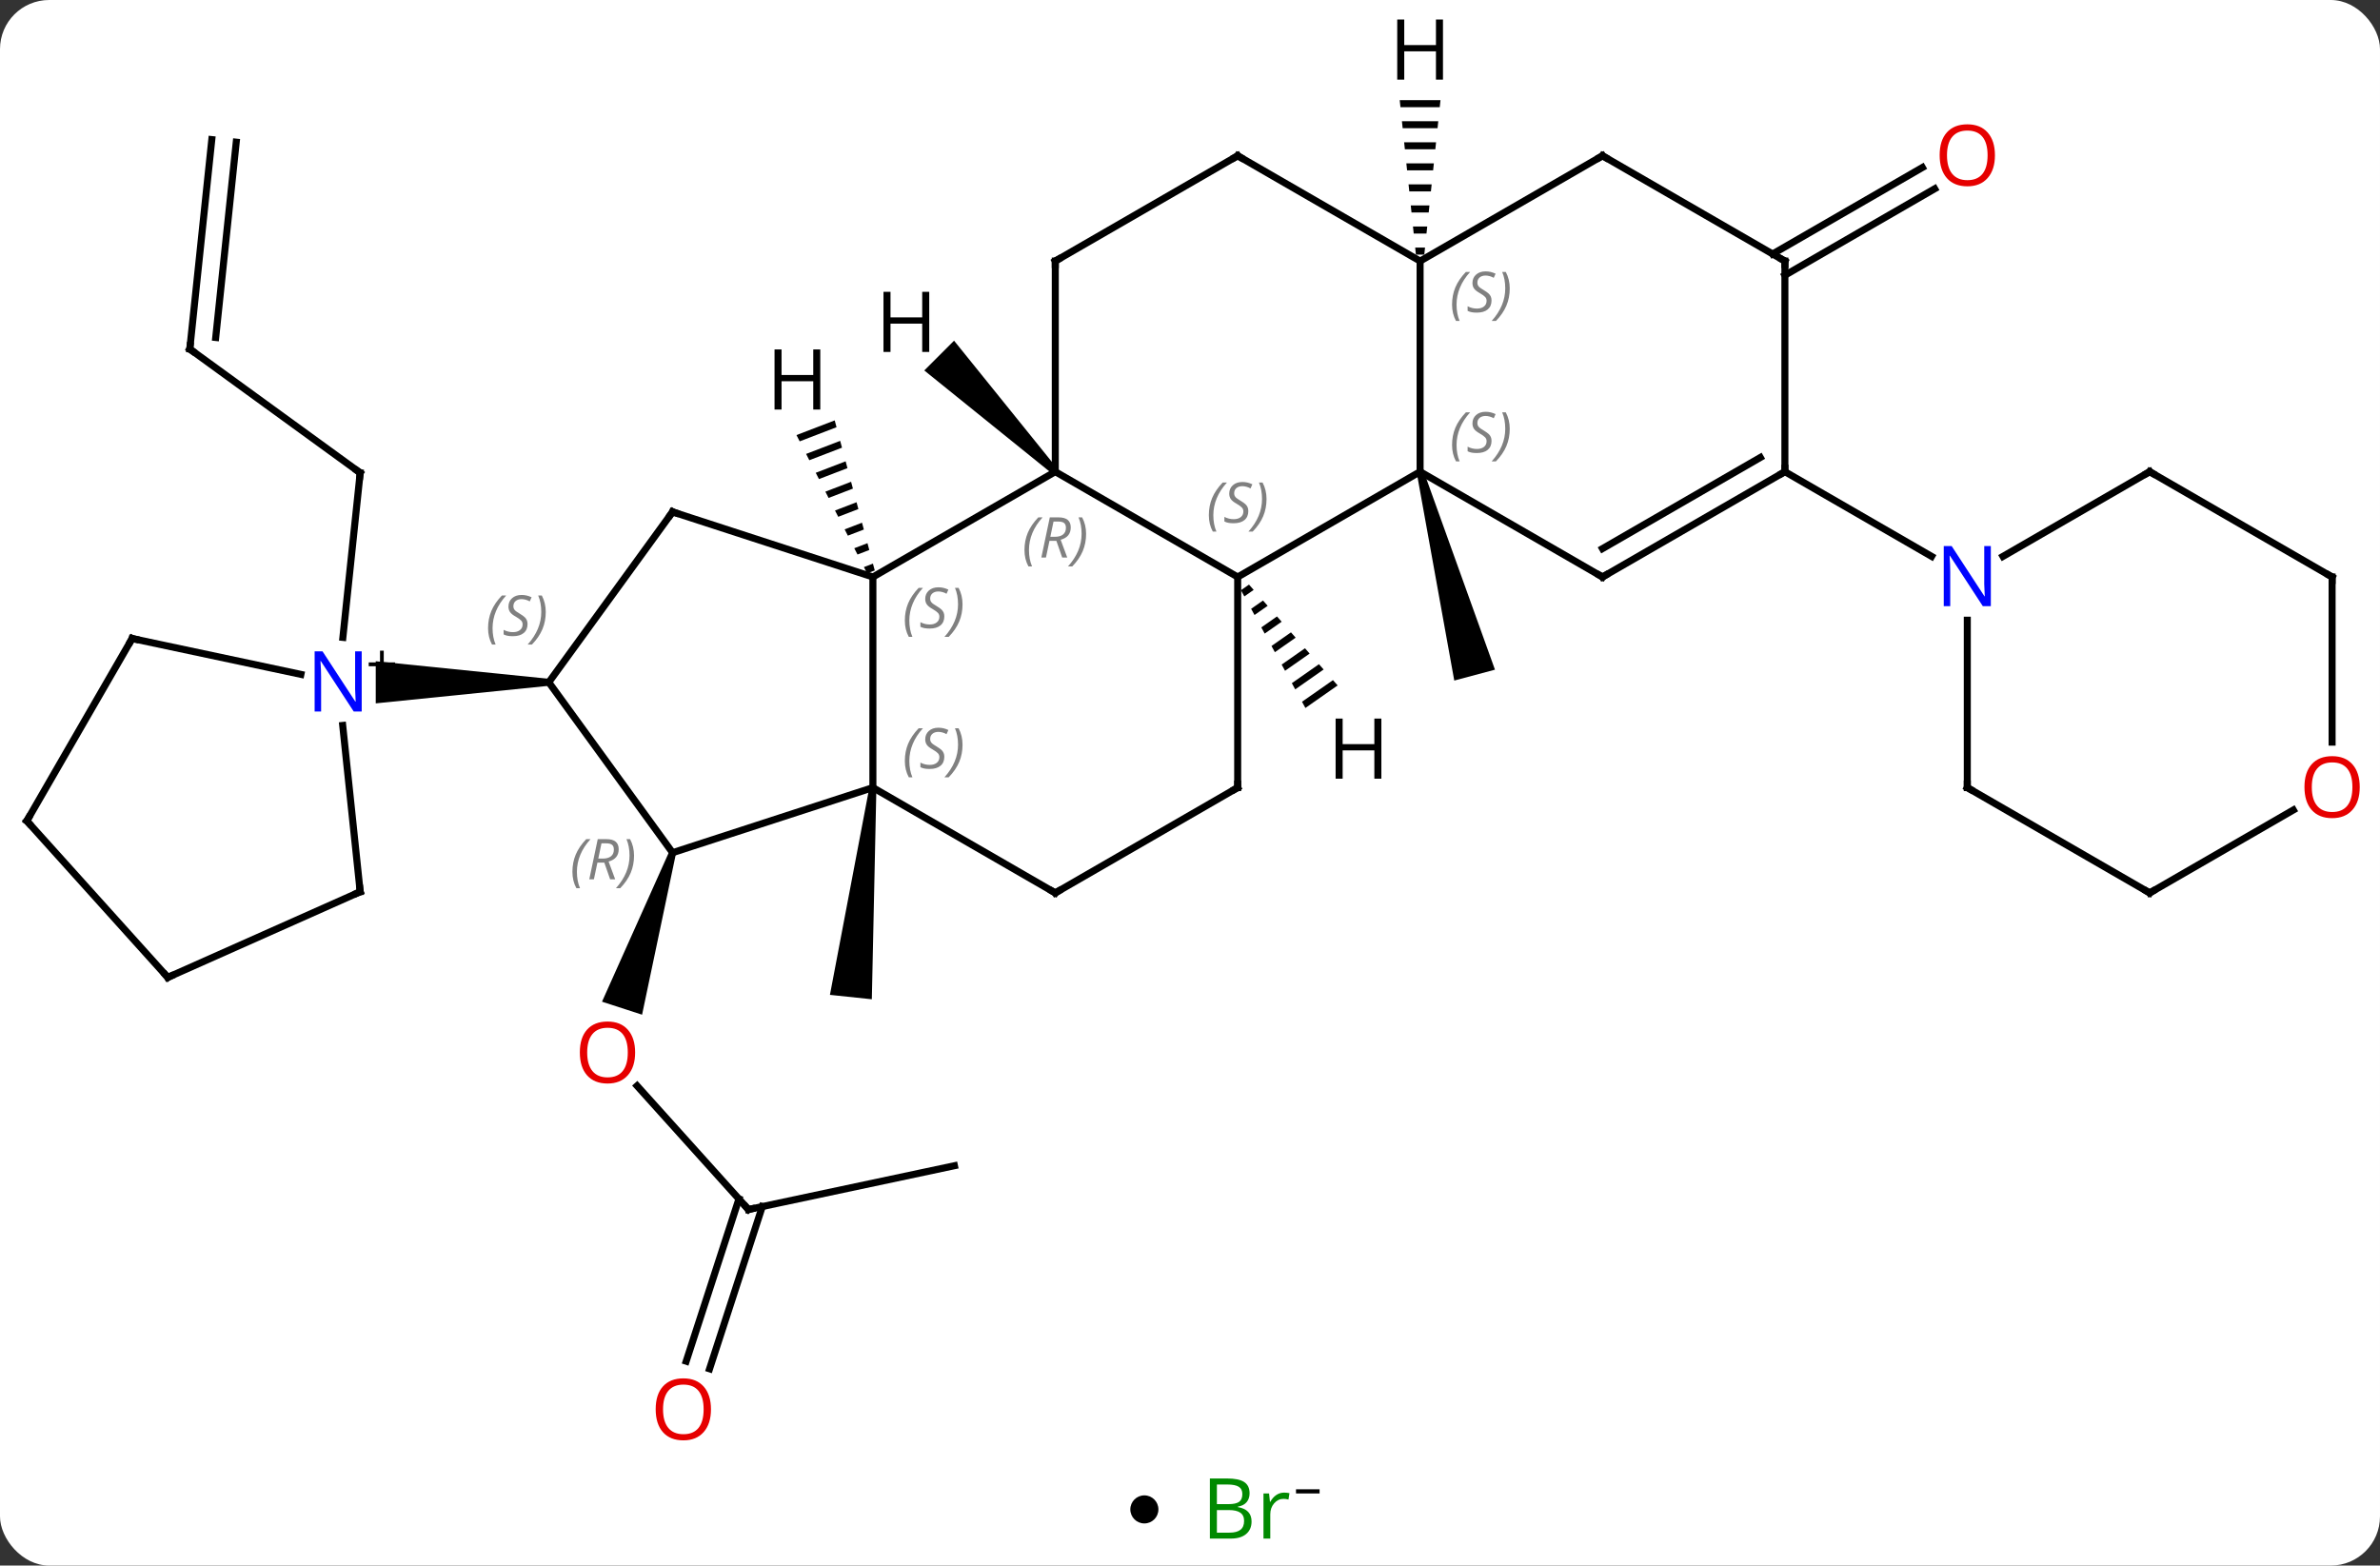 <svg width="339" viewBox="0 0 339 223" style="fill-opacity:1; color-rendering:auto; color-interpolation:auto; text-rendering:auto; stroke:black; stroke-linecap:square; stroke-miterlimit:10; shape-rendering:auto; stroke-opacity:1; fill:black; stroke-dasharray:none; font-weight:normal; stroke-width:1; font-family:'Open Sans'; font-style:normal; stroke-linejoin:miter; font-size:12; stroke-dashoffset:0; image-rendering:auto;" height="223" class="cas-substance-image" xmlns:xlink="http://www.w3.org/1999/xlink" xmlns="http://www.w3.org/2000/svg"><rect x="0" y="0" width="339" height="223" fill="#333333" stroke="none"/><svg class="cas-substance-single-component"><rect y="0" x="0" width="339" stroke="none" ry="7" rx="7" height="223" fill="white" class="cas-substance-group"/><svg y="0" x="0" width="339" viewBox="0 0 339 208" style="fill:black;" height="208" class="cas-substance-single-component-image"><svg><g><g transform="translate(168,104)" style="text-rendering:geometricPrecision; color-rendering:optimizeQuality; color-interpolation:linearRGB; stroke-linecap:butt; image-rendering:optimizeQuality;"><line y2="-54.282" y1="-36.651" x2="-140.967" x1="-116.697" style="fill:none;"/><line y2="-13.208" y1="-36.651" x2="-119.16" x1="-116.697" style="fill:none;"/><line y2="-84.12" y1="-54.282" x2="-137.832" x1="-140.967" style="fill:none;"/><line y2="-83.754" y1="-55.926" x2="-134.351" x1="-137.275" style="fill:none;"/><line y2="68.283" y1="50.669" x2="-61.398" x1="-77.256" style="fill:none;"/><path style="stroke:none;" d="M-72.677 17.302 L-71.725 17.611 L-76.545 40.535 L-82.252 38.681 Z"/><line y2="62.046" y1="68.283" x2="-32.052" x1="-61.398" style="fill:none;"/><line y2="89.894" y1="66.781" x2="-70.26" x1="-62.75" style="fill:none;"/><line y2="90.975" y1="67.863" x2="-66.931" x1="-59.421" style="fill:none;"/><path style="stroke:none;" d="M-44.165 8.135 L-43.171 8.239 L-43.819 38.336 L-49.787 37.709 Z"/><path style="stroke:none;" d="M33.792 -36.684 L34.758 -36.942 L44.937 -8.612 L39.141 -7.06 Z"/><line y2="-67.823" y1="-80.14" x2="84.485" x1="105.817" style="fill:none;"/><line y2="-64.792" y1="-77.109" x2="86.235" x1="107.567" style="fill:none;"/><line y2="23.022" y1="-0.668" x2="-116.697" x1="-119.186" style="fill:none;"/><line y2="-13.05" y1="-7.941" x2="-149.178" x1="-125.14" style="fill:none;"/><path style="stroke:none;" d="M-89.832 -7.313 L-89.832 -6.313 L-114.48 -3.813 L-114.48 -9.813 Z"/><line y2="35.223" y1="23.022" x2="-144.105" x1="-116.697" style="fill:none;"/><line y2="12.93" y1="-13.05" x2="-164.178" x1="-149.178" style="fill:none;"/><line y2="12.93" y1="35.223" x2="-164.178" x1="-144.105" style="fill:none;"/><line y2="17.457" y1="-6.813" x2="-72.201" x1="-89.832" style="fill:none;"/><line y2="-31.086" y1="-6.813" x2="-72.201" x1="-89.832" style="fill:none;"/><line y2="8.187" y1="17.457" x2="-43.668" x1="-72.201" style="fill:none;"/><line y2="-21.813" y1="-31.086" x2="-43.668" x1="-72.201" style="fill:none;"/><line y2="-21.813" y1="8.187" x2="-43.668" x1="-43.668" style="fill:none;"/><line y2="23.187" y1="8.187" x2="-17.688" x1="-43.668" style="fill:none;"/><line y2="-36.813" y1="-21.813" x2="-17.688" x1="-43.668" style="fill:none;"/><line y2="8.187" y1="23.187" x2="8.292" x1="-17.688" style="fill:none;"/><line y2="-21.813" y1="-36.813" x2="8.292" x1="-17.688" style="fill:none;"/><line y2="-66.813" y1="-36.813" x2="-17.688" x1="-17.688" style="fill:none;"/><line y2="-21.813" y1="8.187" x2="8.292" x1="8.292" style="fill:none;"/><line y2="-36.813" y1="-21.813" x2="34.275" x1="8.292" style="fill:none;"/><line y2="-81.813" y1="-66.813" x2="8.292" x1="-17.688" style="fill:none;"/><line y2="-66.813" y1="-36.813" x2="34.275" x1="34.275" style="fill:none;"/><line y2="-21.813" y1="-36.813" x2="60.255" x1="34.275" style="fill:none;"/><line y2="-66.813" y1="-81.813" x2="34.275" x1="8.292" style="fill:none;"/><line y2="-81.813" y1="-66.813" x2="60.255" x1="34.275" style="fill:none;"/><line y2="-36.813" y1="-21.813" x2="86.235" x1="60.255" style="fill:none;"/><line y2="-38.834" y1="-25.855" x2="82.735" x1="60.255" style="fill:none;"/><line y2="-66.813" y1="-81.813" x2="86.235" x1="60.255" style="fill:none;"/><line y2="-66.813" y1="-36.813" x2="86.235" x1="86.235" style="fill:none;"/><line y2="-24.748" y1="-36.813" x2="107.131" x1="86.235" style="fill:none;"/><line y2="8.187" y1="-15.657" x2="112.215" x1="112.215" style="fill:none;"/><line y2="-36.813" y1="-24.748" x2="138.198" x1="117.299" style="fill:none;"/><line y2="23.187" y1="8.187" x2="138.198" x1="112.215" style="fill:none;"/><line y2="-21.813" y1="-36.813" x2="164.178" x1="138.198" style="fill:none;"/><line y2="11.376" y1="23.187" x2="158.655" x1="138.198" style="fill:none;"/><line y2="1.71" y1="-21.813" x2="164.178" x1="164.178" style="fill:none;"/><path style="stroke:none;" d="M-49.106 -44.12 L-54.554 -42.028 L-54.554 -42.028 L-54.096 -41.133 L-54.096 -41.133 L-48.847 -43.148 L-48.847 -43.148 L-49.106 -44.12 ZM-48.328 -41.205 L-53.181 -39.342 L-52.724 -38.446 L-52.724 -38.446 L-48.069 -40.233 L-48.328 -41.205 ZM-47.55 -38.29 L-51.809 -36.655 L-51.809 -36.655 L-51.351 -35.76 L-47.291 -37.319 L-47.291 -37.319 L-47.55 -38.29 ZM-46.773 -35.376 L-50.436 -33.969 L-50.436 -33.969 L-49.979 -33.073 L-46.513 -34.404 L-46.513 -34.404 L-46.773 -35.376 ZM-45.995 -32.461 L-49.064 -31.282 L-48.606 -30.387 L-48.606 -30.387 L-45.736 -31.489 L-45.736 -31.489 L-45.995 -32.461 ZM-45.217 -29.546 L-47.691 -28.596 L-47.234 -27.7 L-47.234 -27.7 L-44.958 -28.574 L-44.958 -28.574 L-45.217 -29.546 ZM-44.439 -26.631 L-46.319 -25.909 L-46.319 -25.909 L-45.861 -25.014 L-45.861 -25.014 L-44.18 -25.66 L-44.18 -25.66 L-44.439 -26.631 ZM-43.661 -23.716 L-44.947 -23.223 L-44.489 -22.327 L-43.402 -22.745 L-43.402 -22.745 L-43.661 -23.716 Z"/><path style="stroke:none;" d="M-17.334 -37.167 L-18.042 -36.459 L-36.35 -51.233 L-32.108 -55.475 Z"/><path style="stroke:none;" d="M9.904 -20.731 L8.757 -19.929 L8.757 -19.929 L9.24 -19.046 L10.569 -19.975 L10.569 -19.975 L9.904 -20.731 ZM11.897 -18.463 L10.207 -17.28 L10.207 -17.28 L10.69 -16.398 L10.69 -16.398 L12.562 -17.707 L11.897 -18.463 ZM13.89 -16.196 L11.656 -14.632 L11.656 -14.632 L12.139 -13.75 L12.139 -13.75 L14.555 -15.44 L14.555 -15.44 L13.89 -16.196 ZM15.883 -13.928 L13.106 -11.984 L13.106 -11.984 L13.589 -11.101 L13.589 -11.101 L16.548 -13.172 L15.883 -13.928 ZM17.876 -11.66 L14.555 -9.336 L14.555 -9.336 L15.039 -8.453 L18.541 -10.904 L18.541 -10.904 L17.876 -11.66 ZM19.869 -9.392 L16.005 -6.688 L16.488 -5.805 L20.534 -8.636 L20.534 -8.636 L19.869 -9.392 ZM21.863 -7.124 L17.454 -4.04 L17.454 -4.04 L17.938 -3.157 L22.527 -6.368 L21.863 -7.124 Z"/><path style="stroke:none;" d="M31.372 -89.735 L31.477 -88.735 L37.074 -88.735 L37.178 -89.735 ZM31.686 -86.735 L31.791 -85.735 L36.759 -85.735 L36.864 -86.735 ZM32.001 -83.735 L32.106 -82.735 L36.444 -82.735 L36.549 -83.735 ZM32.315 -80.735 L32.42 -79.735 L36.13 -79.735 L36.235 -80.735 ZM32.63 -77.735 L32.735 -76.735 L35.815 -76.735 L35.92 -77.735 ZM32.944 -74.735 L33.049 -73.735 L35.501 -73.735 L35.606 -74.735 ZM33.259 -71.735 L33.364 -70.735 L35.186 -70.735 L35.291 -71.735 ZM33.574 -68.735 L33.678 -67.735 L34.872 -67.735 L34.977 -68.735 Z"/><path style="fill:none; stroke-miterlimit:5;" d="M-117.102 -36.945 L-116.697 -36.651 L-116.749 -36.154"/><path style="fill:none; stroke-miterlimit:5;" d="M-140.562 -53.988 L-140.967 -54.282 L-140.915 -54.779"/></g><g transform="translate(168,104)" style="stroke-linecap:butt; fill:rgb(230,0,0); text-rendering:geometricPrecision; color-rendering:optimizeQuality; image-rendering:optimizeQuality; font-family:'Open Sans'; stroke:rgb(230,0,0); color-interpolation:linearRGB; stroke-miterlimit:5;"><path style="stroke:none;" d="M-77.534 45.917 Q-77.534 47.979 -78.573 49.159 Q-79.612 50.339 -81.455 50.339 Q-83.346 50.339 -84.377 49.175 Q-85.409 48.01 -85.409 45.901 Q-85.409 43.807 -84.377 42.659 Q-83.346 41.51 -81.455 41.51 Q-79.596 41.51 -78.565 42.682 Q-77.534 43.854 -77.534 45.917 ZM-84.362 45.917 Q-84.362 47.651 -83.619 48.557 Q-82.877 49.464 -81.455 49.464 Q-80.034 49.464 -79.307 48.565 Q-78.58 47.667 -78.58 45.917 Q-78.58 44.182 -79.307 43.292 Q-80.034 42.401 -81.455 42.401 Q-82.877 42.401 -83.619 43.3 Q-84.362 44.198 -84.362 45.917 Z"/><path style="fill:none; stroke:black;" d="M-61.733 67.911 L-61.398 68.283 L-60.909 68.179"/><path style="stroke:none;" d="M-66.731 96.743 Q-66.731 98.805 -67.77 99.985 Q-68.809 101.165 -70.652 101.165 Q-72.543 101.165 -73.574 100.001 Q-74.606 98.836 -74.606 96.727 Q-74.606 94.633 -73.574 93.485 Q-72.543 92.336 -70.652 92.336 Q-68.793 92.336 -67.762 93.508 Q-66.731 94.68 -66.731 96.743 ZM-73.559 96.743 Q-73.559 98.477 -72.816 99.383 Q-72.074 100.29 -70.652 100.29 Q-69.231 100.29 -68.504 99.391 Q-67.777 98.493 -67.777 96.743 Q-67.777 95.008 -68.504 94.118 Q-69.231 93.227 -70.652 93.227 Q-72.074 93.227 -72.816 94.126 Q-73.559 95.024 -73.559 96.743 Z"/><path style="stroke:none;" d="M116.153 -81.883 Q116.153 -79.821 115.113 -78.641 Q114.074 -77.461 112.231 -77.461 Q110.34 -77.461 109.309 -78.626 Q108.278 -79.79 108.278 -81.899 Q108.278 -83.993 109.309 -85.141 Q110.34 -86.29 112.231 -86.29 Q114.09 -86.29 115.121 -85.118 Q116.153 -83.946 116.153 -81.883 ZM109.324 -81.883 Q109.324 -80.149 110.067 -79.243 Q110.809 -78.336 112.231 -78.336 Q113.653 -78.336 114.379 -79.235 Q115.106 -80.133 115.106 -81.883 Q115.106 -83.618 114.379 -84.508 Q113.653 -85.399 112.231 -85.399 Q110.809 -85.399 110.067 -84.501 Q109.324 -83.602 109.324 -81.883 Z"/><path style="fill:rgb(0,5,255); stroke:none;" d="M-116.48 -2.657 L-117.621 -2.657 L-122.309 -9.844 L-122.355 -9.844 Q-122.262 -8.579 -122.262 -7.532 L-122.262 -2.657 L-123.184 -2.657 L-123.184 -11.219 L-122.059 -11.219 L-117.387 -4.063 L-117.34 -4.063 Q-117.34 -4.219 -117.387 -5.079 Q-117.434 -5.938 -117.418 -6.313 L-117.418 -11.219 L-116.48 -11.219 L-116.48 -2.657 Z"/><path style="fill:black; stroke:none;" d="M-113.34 -9.647 L-111.73 -9.647 L-111.73 -9.101 L-113.34 -9.101 L-113.34 -7.444 L-113.871 -7.444 L-113.871 -9.101 L-115.48 -9.101 L-115.48 -9.647 L-113.871 -9.647 L-113.871 -11.319 L-113.34 -11.319 L-113.34 -9.647 Z"/><path style="fill:none; stroke:black;" d="M-116.749 22.525 L-116.697 23.022 L-117.154 23.225"/><path style="fill:none; stroke:black;" d="M-148.689 -12.946 L-149.178 -13.05 L-149.428 -12.617"/><path style="fill:none; stroke:black;" d="M-143.648 35.02 L-144.105 35.223 L-144.44 34.851"/><path style="fill:none; stroke:black;" d="M-163.928 12.497 L-164.178 12.93 L-163.843 13.302"/></g><g transform="translate(168,104)" style="stroke-linecap:butt; font-size:8.4px; fill:gray; text-rendering:geometricPrecision; image-rendering:optimizeQuality; color-rendering:optimizeQuality; font-family:'Open Sans'; font-style:italic; stroke:gray; color-interpolation:linearRGB; stroke-miterlimit:5;"><path style="stroke:none;" d="M-98.481 -14.52 Q-98.481 -15.848 -98.012 -16.973 Q-97.543 -18.098 -96.512 -19.176 L-95.903 -19.176 Q-96.872 -18.113 -97.356 -16.942 Q-97.84 -15.77 -97.84 -14.535 Q-97.84 -13.207 -97.403 -12.191 L-97.918 -12.191 Q-98.481 -13.223 -98.481 -14.52 ZM-92.858 -15.113 Q-92.858 -14.285 -93.405 -13.832 Q-93.952 -13.379 -94.952 -13.379 Q-95.358 -13.379 -95.671 -13.434 Q-95.983 -13.488 -96.265 -13.629 L-96.265 -14.285 Q-95.64 -13.957 -94.936 -13.957 Q-94.311 -13.957 -93.936 -14.254 Q-93.561 -14.551 -93.561 -15.066 Q-93.561 -15.379 -93.765 -15.606 Q-93.968 -15.832 -94.53 -16.16 Q-95.124 -16.488 -95.351 -16.817 Q-95.577 -17.145 -95.577 -17.598 Q-95.577 -18.332 -95.061 -18.793 Q-94.546 -19.254 -93.702 -19.254 Q-93.327 -19.254 -92.991 -19.176 Q-92.655 -19.098 -92.28 -18.926 L-92.546 -18.332 Q-92.796 -18.488 -93.116 -18.574 Q-93.436 -18.66 -93.702 -18.66 Q-94.233 -18.66 -94.554 -18.387 Q-94.874 -18.113 -94.874 -17.645 Q-94.874 -17.442 -94.804 -17.293 Q-94.733 -17.145 -94.593 -17.012 Q-94.452 -16.879 -94.03 -16.629 Q-93.468 -16.285 -93.265 -16.09 Q-93.061 -15.895 -92.96 -15.66 Q-92.858 -15.426 -92.858 -15.113 ZM-90.264 -16.832 Q-90.264 -15.504 -90.74 -14.371 Q-91.217 -13.238 -92.233 -12.191 L-92.842 -12.191 Q-90.904 -14.348 -90.904 -16.832 Q-90.904 -18.16 -91.342 -19.176 L-90.826 -19.176 Q-90.264 -18.113 -90.264 -16.832 Z"/><path style="stroke:none;" d="M-86.467 20.185 Q-86.467 18.857 -85.998 17.732 Q-85.529 16.607 -84.498 15.529 L-83.888 15.529 Q-84.857 16.591 -85.342 17.763 Q-85.826 18.935 -85.826 20.169 Q-85.826 21.498 -85.388 22.513 L-85.904 22.513 Q-86.467 21.482 -86.467 20.185 ZM-82.906 18.873 L-83.406 21.248 L-84.063 21.248 L-82.86 15.529 L-81.61 15.529 Q-79.875 15.529 -79.875 16.966 Q-79.875 18.326 -81.313 18.716 L-80.375 21.248 L-81.094 21.248 L-81.922 18.873 L-82.906 18.873 ZM-82.328 16.123 Q-82.719 18.044 -82.781 18.294 L-82.125 18.294 Q-81.375 18.294 -80.969 17.966 Q-80.563 17.638 -80.563 17.013 Q-80.563 16.544 -80.821 16.334 Q-81.078 16.123 -81.672 16.123 L-82.328 16.123 ZM-77.689 17.873 Q-77.689 19.201 -78.166 20.334 Q-78.642 21.466 -79.658 22.513 L-80.267 22.513 Q-78.33 20.357 -78.33 17.873 Q-78.33 16.544 -78.767 15.529 L-78.252 15.529 Q-77.689 16.591 -77.689 17.873 Z"/><path style="fill:none; stroke:black;" d="M-72.495 -30.681 L-72.201 -31.086 L-71.725 -30.931"/><path style="stroke:none;" d="M-39.116 4.39 Q-39.116 3.062 -38.648 1.937 Q-38.179 0.812 -37.148 -0.266 L-36.538 -0.266 Q-37.507 0.796 -37.991 1.968 Q-38.476 3.14 -38.476 4.375 Q-38.476 5.703 -38.038 6.718 L-38.554 6.718 Q-39.116 5.687 -39.116 4.39 ZM-33.494 3.796 Q-33.494 4.625 -34.041 5.078 Q-34.587 5.531 -35.587 5.531 Q-35.994 5.531 -36.306 5.476 Q-36.619 5.421 -36.9 5.281 L-36.9 4.625 Q-36.275 4.953 -35.572 4.953 Q-34.947 4.953 -34.572 4.656 Q-34.197 4.359 -34.197 3.843 Q-34.197 3.531 -34.4 3.304 Q-34.603 3.078 -35.166 2.75 Q-35.759 2.421 -35.986 2.093 Q-36.212 1.765 -36.212 1.312 Q-36.212 0.578 -35.697 0.117 Q-35.181 -0.344 -34.337 -0.344 Q-33.962 -0.344 -33.627 -0.266 Q-33.291 -0.188 -32.916 -0.016 L-33.181 0.578 Q-33.431 0.421 -33.752 0.336 Q-34.072 0.25 -34.337 0.25 Q-34.869 0.25 -35.189 0.523 Q-35.509 0.796 -35.509 1.265 Q-35.509 1.468 -35.439 1.617 Q-35.369 1.765 -35.228 1.898 Q-35.087 2.031 -34.666 2.281 Q-34.103 2.625 -33.9 2.82 Q-33.697 3.015 -33.595 3.25 Q-33.494 3.484 -33.494 3.796 ZM-30.899 2.078 Q-30.899 3.406 -31.376 4.539 Q-31.852 5.671 -32.868 6.718 L-33.477 6.718 Q-31.54 4.562 -31.54 2.078 Q-31.54 0.75 -31.977 -0.266 L-31.462 -0.266 Q-30.899 0.796 -30.899 2.078 Z"/><path style="stroke:none;" d="M-39.116 -15.61 Q-39.116 -16.938 -38.648 -18.063 Q-38.179 -19.188 -37.148 -20.266 L-36.538 -20.266 Q-37.507 -19.204 -37.991 -18.032 Q-38.476 -16.86 -38.476 -15.626 Q-38.476 -14.297 -38.038 -13.282 L-38.554 -13.282 Q-39.116 -14.313 -39.116 -15.61 ZM-33.494 -16.204 Q-33.494 -15.376 -34.041 -14.922 Q-34.587 -14.469 -35.587 -14.469 Q-35.994 -14.469 -36.306 -14.524 Q-36.619 -14.579 -36.9 -14.719 L-36.9 -15.376 Q-36.275 -15.047 -35.572 -15.047 Q-34.947 -15.047 -34.572 -15.344 Q-34.197 -15.641 -34.197 -16.157 Q-34.197 -16.469 -34.4 -16.696 Q-34.603 -16.922 -35.166 -17.251 Q-35.759 -17.579 -35.986 -17.907 Q-36.212 -18.235 -36.212 -18.688 Q-36.212 -19.422 -35.697 -19.883 Q-35.181 -20.344 -34.337 -20.344 Q-33.962 -20.344 -33.627 -20.266 Q-33.291 -20.188 -32.916 -20.016 L-33.181 -19.422 Q-33.431 -19.579 -33.752 -19.665 Q-34.072 -19.751 -34.337 -19.751 Q-34.869 -19.751 -35.189 -19.477 Q-35.509 -19.204 -35.509 -18.735 Q-35.509 -18.532 -35.439 -18.383 Q-35.369 -18.235 -35.228 -18.102 Q-35.087 -17.969 -34.666 -17.719 Q-34.103 -17.376 -33.9 -17.18 Q-33.697 -16.985 -33.595 -16.751 Q-33.494 -16.516 -33.494 -16.204 ZM-30.899 -17.922 Q-30.899 -16.594 -31.376 -15.461 Q-31.852 -14.329 -32.868 -13.282 L-33.477 -13.282 Q-31.54 -15.438 -31.54 -17.922 Q-31.54 -19.251 -31.977 -20.266 L-31.462 -20.266 Q-30.899 -19.204 -30.899 -17.922 Z"/><path style="fill:none; stroke:black;" d="M-18.121 22.937 L-17.688 23.187 L-17.255 22.937"/><path style="stroke:none;" d="M-22.077 -25.649 Q-22.077 -26.977 -21.608 -28.102 Q-21.139 -29.227 -20.108 -30.305 L-19.498 -30.305 Q-20.467 -29.243 -20.952 -28.071 Q-21.436 -26.899 -21.436 -25.665 Q-21.436 -24.336 -20.998 -23.321 L-21.514 -23.321 Q-22.077 -24.352 -22.077 -25.649 ZM-18.517 -26.961 L-19.017 -24.586 L-19.673 -24.586 L-18.47 -30.305 L-17.22 -30.305 Q-15.485 -30.305 -15.485 -28.868 Q-15.485 -27.508 -16.923 -27.118 L-15.985 -24.586 L-16.704 -24.586 L-17.532 -26.961 L-18.517 -26.961 ZM-17.939 -29.711 Q-18.329 -27.79 -18.392 -27.54 L-17.735 -27.54 Q-16.985 -27.54 -16.579 -27.868 Q-16.173 -28.196 -16.173 -28.821 Q-16.173 -29.29 -16.431 -29.5 Q-16.689 -29.711 -17.282 -29.711 L-17.939 -29.711 ZM-13.299 -27.961 Q-13.299 -26.633 -13.776 -25.5 Q-14.252 -24.368 -15.268 -23.321 L-15.877 -23.321 Q-13.94 -25.477 -13.94 -27.961 Q-13.94 -29.29 -14.377 -30.305 L-13.862 -30.305 Q-13.299 -29.243 -13.299 -27.961 Z"/><path style="fill:none; stroke:black;" d="M7.859 8.437 L8.292 8.187 L8.292 7.687"/><path style="stroke:none;" d="M4.184 -30.61 Q4.184 -31.938 4.652 -33.063 Q5.121 -34.188 6.152 -35.266 L6.762 -35.266 Q5.793 -34.204 5.309 -33.032 Q4.824 -31.86 4.824 -30.625 Q4.824 -29.297 5.262 -28.282 L4.746 -28.282 Q4.184 -29.313 4.184 -30.61 ZM9.806 -31.204 Q9.806 -30.375 9.259 -29.922 Q8.713 -29.469 7.713 -29.469 Q7.306 -29.469 6.994 -29.524 Q6.681 -29.579 6.4 -29.719 L6.4 -30.375 Q7.025 -30.047 7.728 -30.047 Q8.353 -30.047 8.728 -30.344 Q9.103 -30.641 9.103 -31.157 Q9.103 -31.469 8.9 -31.696 Q8.697 -31.922 8.134 -32.251 Q7.541 -32.579 7.314 -32.907 Q7.088 -33.235 7.088 -33.688 Q7.088 -34.422 7.603 -34.883 Q8.119 -35.344 8.963 -35.344 Q9.338 -35.344 9.674 -35.266 Q10.009 -35.188 10.384 -35.016 L10.119 -34.422 Q9.869 -34.579 9.549 -34.665 Q9.228 -34.751 8.963 -34.751 Q8.431 -34.751 8.111 -34.477 Q7.791 -34.204 7.791 -33.735 Q7.791 -33.532 7.861 -33.383 Q7.931 -33.235 8.072 -33.102 Q8.213 -32.969 8.634 -32.719 Q9.197 -32.376 9.4 -32.18 Q9.603 -31.985 9.705 -31.75 Q9.806 -31.516 9.806 -31.204 ZM12.401 -32.922 Q12.401 -31.594 11.924 -30.461 Q11.448 -29.329 10.432 -28.282 L9.823 -28.282 Q11.76 -30.438 11.76 -32.922 Q11.76 -34.251 11.323 -35.266 L11.838 -35.266 Q12.401 -34.204 12.401 -32.922 Z"/><path style="fill:none; stroke:black;" d="M-17.688 -66.313 L-17.688 -66.813 L-17.255 -67.063"/><path style="stroke:none;" d="M38.827 -40.61 Q38.827 -41.938 39.295 -43.063 Q39.764 -44.188 40.795 -45.266 L41.405 -45.266 Q40.436 -44.204 39.952 -43.032 Q39.467 -41.86 39.467 -40.625 Q39.467 -39.297 39.905 -38.282 L39.389 -38.282 Q38.827 -39.313 38.827 -40.61 ZM44.449 -41.204 Q44.449 -40.375 43.903 -39.922 Q43.356 -39.469 42.356 -39.469 Q41.949 -39.469 41.637 -39.524 Q41.324 -39.579 41.043 -39.719 L41.043 -40.375 Q41.668 -40.047 42.371 -40.047 Q42.996 -40.047 43.371 -40.344 Q43.746 -40.641 43.746 -41.157 Q43.746 -41.469 43.543 -41.696 Q43.34 -41.922 42.778 -42.25 Q42.184 -42.579 41.957 -42.907 Q41.731 -43.235 41.731 -43.688 Q41.731 -44.422 42.246 -44.883 Q42.762 -45.344 43.606 -45.344 Q43.981 -45.344 44.316 -45.266 Q44.653 -45.188 45.028 -45.016 L44.762 -44.422 Q44.512 -44.579 44.191 -44.664 Q43.871 -44.75 43.606 -44.75 Q43.074 -44.75 42.754 -44.477 Q42.434 -44.204 42.434 -43.735 Q42.434 -43.532 42.504 -43.383 Q42.574 -43.235 42.715 -43.102 Q42.856 -42.969 43.278 -42.719 Q43.84 -42.375 44.043 -42.18 Q44.246 -41.985 44.348 -41.75 Q44.449 -41.516 44.449 -41.204 ZM47.044 -42.922 Q47.044 -41.594 46.567 -40.461 Q46.091 -39.329 45.075 -38.282 L44.466 -38.282 Q46.403 -40.438 46.403 -42.922 Q46.403 -44.25 45.966 -45.266 L46.481 -45.266 Q47.044 -44.204 47.044 -42.922 Z"/><path style="fill:none; stroke:black;" d="M7.859 -81.563 L8.292 -81.813 L8.725 -81.563"/><path style="stroke:none;" d="M38.827 -60.61 Q38.827 -61.938 39.295 -63.063 Q39.764 -64.188 40.795 -65.266 L41.405 -65.266 Q40.436 -64.204 39.952 -63.032 Q39.467 -61.86 39.467 -60.626 Q39.467 -59.297 39.905 -58.282 L39.389 -58.282 Q38.827 -59.313 38.827 -60.61 ZM44.449 -61.204 Q44.449 -60.376 43.903 -59.922 Q43.356 -59.469 42.356 -59.469 Q41.949 -59.469 41.637 -59.524 Q41.324 -59.579 41.043 -59.719 L41.043 -60.376 Q41.668 -60.047 42.371 -60.047 Q42.996 -60.047 43.371 -60.344 Q43.746 -60.641 43.746 -61.157 Q43.746 -61.469 43.543 -61.696 Q43.34 -61.922 42.778 -62.251 Q42.184 -62.579 41.957 -62.907 Q41.731 -63.235 41.731 -63.688 Q41.731 -64.422 42.246 -64.883 Q42.762 -65.344 43.606 -65.344 Q43.981 -65.344 44.316 -65.266 Q44.653 -65.188 45.028 -65.016 L44.762 -64.422 Q44.512 -64.579 44.191 -64.665 Q43.871 -64.751 43.606 -64.751 Q43.074 -64.751 42.754 -64.477 Q42.434 -64.204 42.434 -63.735 Q42.434 -63.532 42.504 -63.383 Q42.574 -63.235 42.715 -63.102 Q42.856 -62.969 43.278 -62.719 Q43.84 -62.376 44.043 -62.18 Q44.246 -61.985 44.348 -61.751 Q44.449 -61.516 44.449 -61.204 ZM47.044 -62.922 Q47.044 -61.594 46.567 -60.462 Q46.091 -59.329 45.075 -58.282 L44.466 -58.282 Q46.403 -60.438 46.403 -62.922 Q46.403 -64.251 45.966 -65.266 L46.481 -65.266 Q47.044 -64.204 47.044 -62.922 Z"/><path style="fill:none; stroke:black;" d="M59.822 -22.063 L60.255 -21.813 L60.688 -22.063"/><path style="fill:none; stroke:black;" d="M59.822 -81.563 L60.255 -81.813 L60.688 -81.563"/><path style="fill:none; stroke:black;" d="M85.802 -36.563 L86.235 -36.813 L86.235 -37.313"/><path style="fill:none; stroke:black;" d="M85.802 -67.063 L86.235 -66.813 L86.235 -66.313"/></g><g transform="translate(168,104)" style="stroke-linecap:butt; fill:rgb(0,5,255); text-rendering:geometricPrecision; color-rendering:optimizeQuality; image-rendering:optimizeQuality; font-family:'Open Sans'; stroke:rgb(0,5,255); color-interpolation:linearRGB; stroke-miterlimit:5;"><path style="stroke:none;" d="M115.567 -17.657 L114.426 -17.657 L109.738 -24.844 L109.692 -24.844 Q109.785 -23.579 109.785 -22.532 L109.785 -17.657 L108.863 -17.657 L108.863 -26.219 L109.988 -26.219 L114.66 -19.063 L114.707 -19.063 Q114.707 -19.219 114.66 -20.079 Q114.613 -20.938 114.629 -21.313 L114.629 -26.219 L115.567 -26.219 L115.567 -17.657 Z"/><path style="fill:none; stroke:black;" d="M112.215 7.687 L112.215 8.187 L112.648 8.437"/><path style="fill:none; stroke:black;" d="M137.765 -36.563 L138.198 -36.813 L138.631 -36.563"/><path style="fill:none; stroke:black;" d="M137.765 22.937 L138.198 23.187 L138.631 22.937"/><path style="fill:none; stroke:black;" d="M163.745 -22.063 L164.178 -21.813 L164.178 -21.313"/><path style="fill:rgb(230,0,0); stroke:none;" d="M168.115 8.117 Q168.115 10.179 167.076 11.359 Q166.037 12.539 164.194 12.539 Q162.303 12.539 161.272 11.374 Q160.24 10.21 160.24 8.101 Q160.24 6.007 161.272 4.859 Q162.303 3.71 164.194 3.71 Q166.053 3.71 167.084 4.882 Q168.115 6.054 168.115 8.117 ZM161.287 8.117 Q161.287 9.851 162.03 10.757 Q162.772 11.664 164.194 11.664 Q165.615 11.664 166.342 10.765 Q167.069 9.867 167.069 8.117 Q167.069 6.382 166.342 5.492 Q165.615 4.601 164.194 4.601 Q162.772 4.601 162.03 5.5 Q161.287 6.398 161.287 8.117 Z"/><path style="fill:black; stroke:none;" d="M-51.162 -45.665 L-52.162 -45.665 L-52.162 -49.696 L-56.678 -49.696 L-56.678 -45.665 L-57.678 -45.665 L-57.678 -54.227 L-56.678 -54.227 L-56.678 -50.587 L-52.162 -50.587 L-52.162 -54.227 L-51.162 -54.227 L-51.162 -45.665 Z"/><path style="fill:black; stroke:none;" d="M-35.643 -53.87 L-36.643 -53.87 L-36.643 -57.901 L-41.159 -57.901 L-41.159 -53.87 L-42.159 -53.87 L-42.159 -62.432 L-41.159 -62.432 L-41.159 -58.792 L-36.643 -58.792 L-36.643 -62.432 L-35.643 -62.432 L-35.643 -53.87 Z"/><path style="fill:black; stroke:none;" d="M28.758 6.916 L27.758 6.916 L27.758 2.885 L23.242 2.885 L23.242 6.916 L22.242 6.916 L22.242 -1.646 L23.242 -1.646 L23.242 1.994 L27.758 1.994 L27.758 -1.646 L28.758 -1.646 L28.758 6.916 Z"/><path style="fill:black; stroke:none;" d="M37.533 -92.657 L36.533 -92.657 L36.533 -96.688 L32.017 -96.688 L32.017 -92.657 L31.017 -92.657 L31.017 -101.219 L32.017 -101.219 L32.017 -97.579 L36.533 -97.579 L36.533 -101.219 L37.533 -101.219 L37.533 -92.657 Z"/></g></g></svg></svg><svg y="208" x="161" class="cas-substance-saf"><svg y="5" x="0" width="4" style="fill:black;" height="4" class="cas-substance-saf-dot"><circle stroke="none" r="2" fill="black" cy="2" cx="2"/></svg><svg y="0" x="8" width="22" style="fill:black;" height="15" class="cas-substance-saf-image"><svg><g><g transform="translate(9,7)" style="fill:rgb(0,138,0); text-rendering:geometricPrecision; color-rendering:optimizeQuality; image-rendering:optimizeQuality; font-family:'Open Sans'; stroke:rgb(0,138,0); color-interpolation:linearRGB;"><path style="stroke:none;" d="M-5.669 -4.406 L-3.247 -4.406 Q-1.544 -4.406 -0.778 -3.898 Q-0.013 -3.391 -0.013 -2.297 Q-0.013 -1.531 -0.435 -1.031 Q-0.856 -0.531 -1.685 -0.391 L-1.685 -0.328 Q0.269 0 0.269 1.719 Q0.269 2.859 -0.505 3.508 Q-1.278 4.156 -2.669 4.156 L-5.669 4.156 L-5.669 -4.406 ZM-4.669 -0.75 L-3.028 -0.75 Q-1.966 -0.75 -1.505 -1.078 Q-1.044 -1.406 -1.044 -2.188 Q-1.044 -2.906 -1.56 -3.227 Q-2.075 -3.547 -3.2 -3.547 L-4.669 -3.547 L-4.669 -0.75 ZM-4.669 0.094 L-4.669 3.312 L-2.872 3.312 Q-1.841 3.312 -1.317 2.906 Q-0.794 2.5 -0.794 1.641 Q-0.794 0.844 -1.333 0.469 Q-1.872 0.094 -2.966 0.094 L-4.669 0.094 ZM4.903 -2.391 Q5.325 -2.391 5.669 -2.312 L5.528 -1.406 Q5.138 -1.5 4.825 -1.5 Q4.044 -1.5 3.489 -0.867 Q2.935 -0.234 2.935 0.703 L2.935 4.156 L1.966 4.156 L1.966 -2.266 L2.763 -2.266 L2.888 -1.078 L2.935 -1.078 Q3.278 -1.703 3.786 -2.047 Q4.294 -2.391 4.903 -2.391 Z"/><path style="fill:black; stroke:none;" d="M6.599 -2.272 L6.599 -2.866 L9.958 -2.866 L9.958 -2.272 L6.599 -2.272 Z"/></g></g></svg></svg></svg></svg></svg>